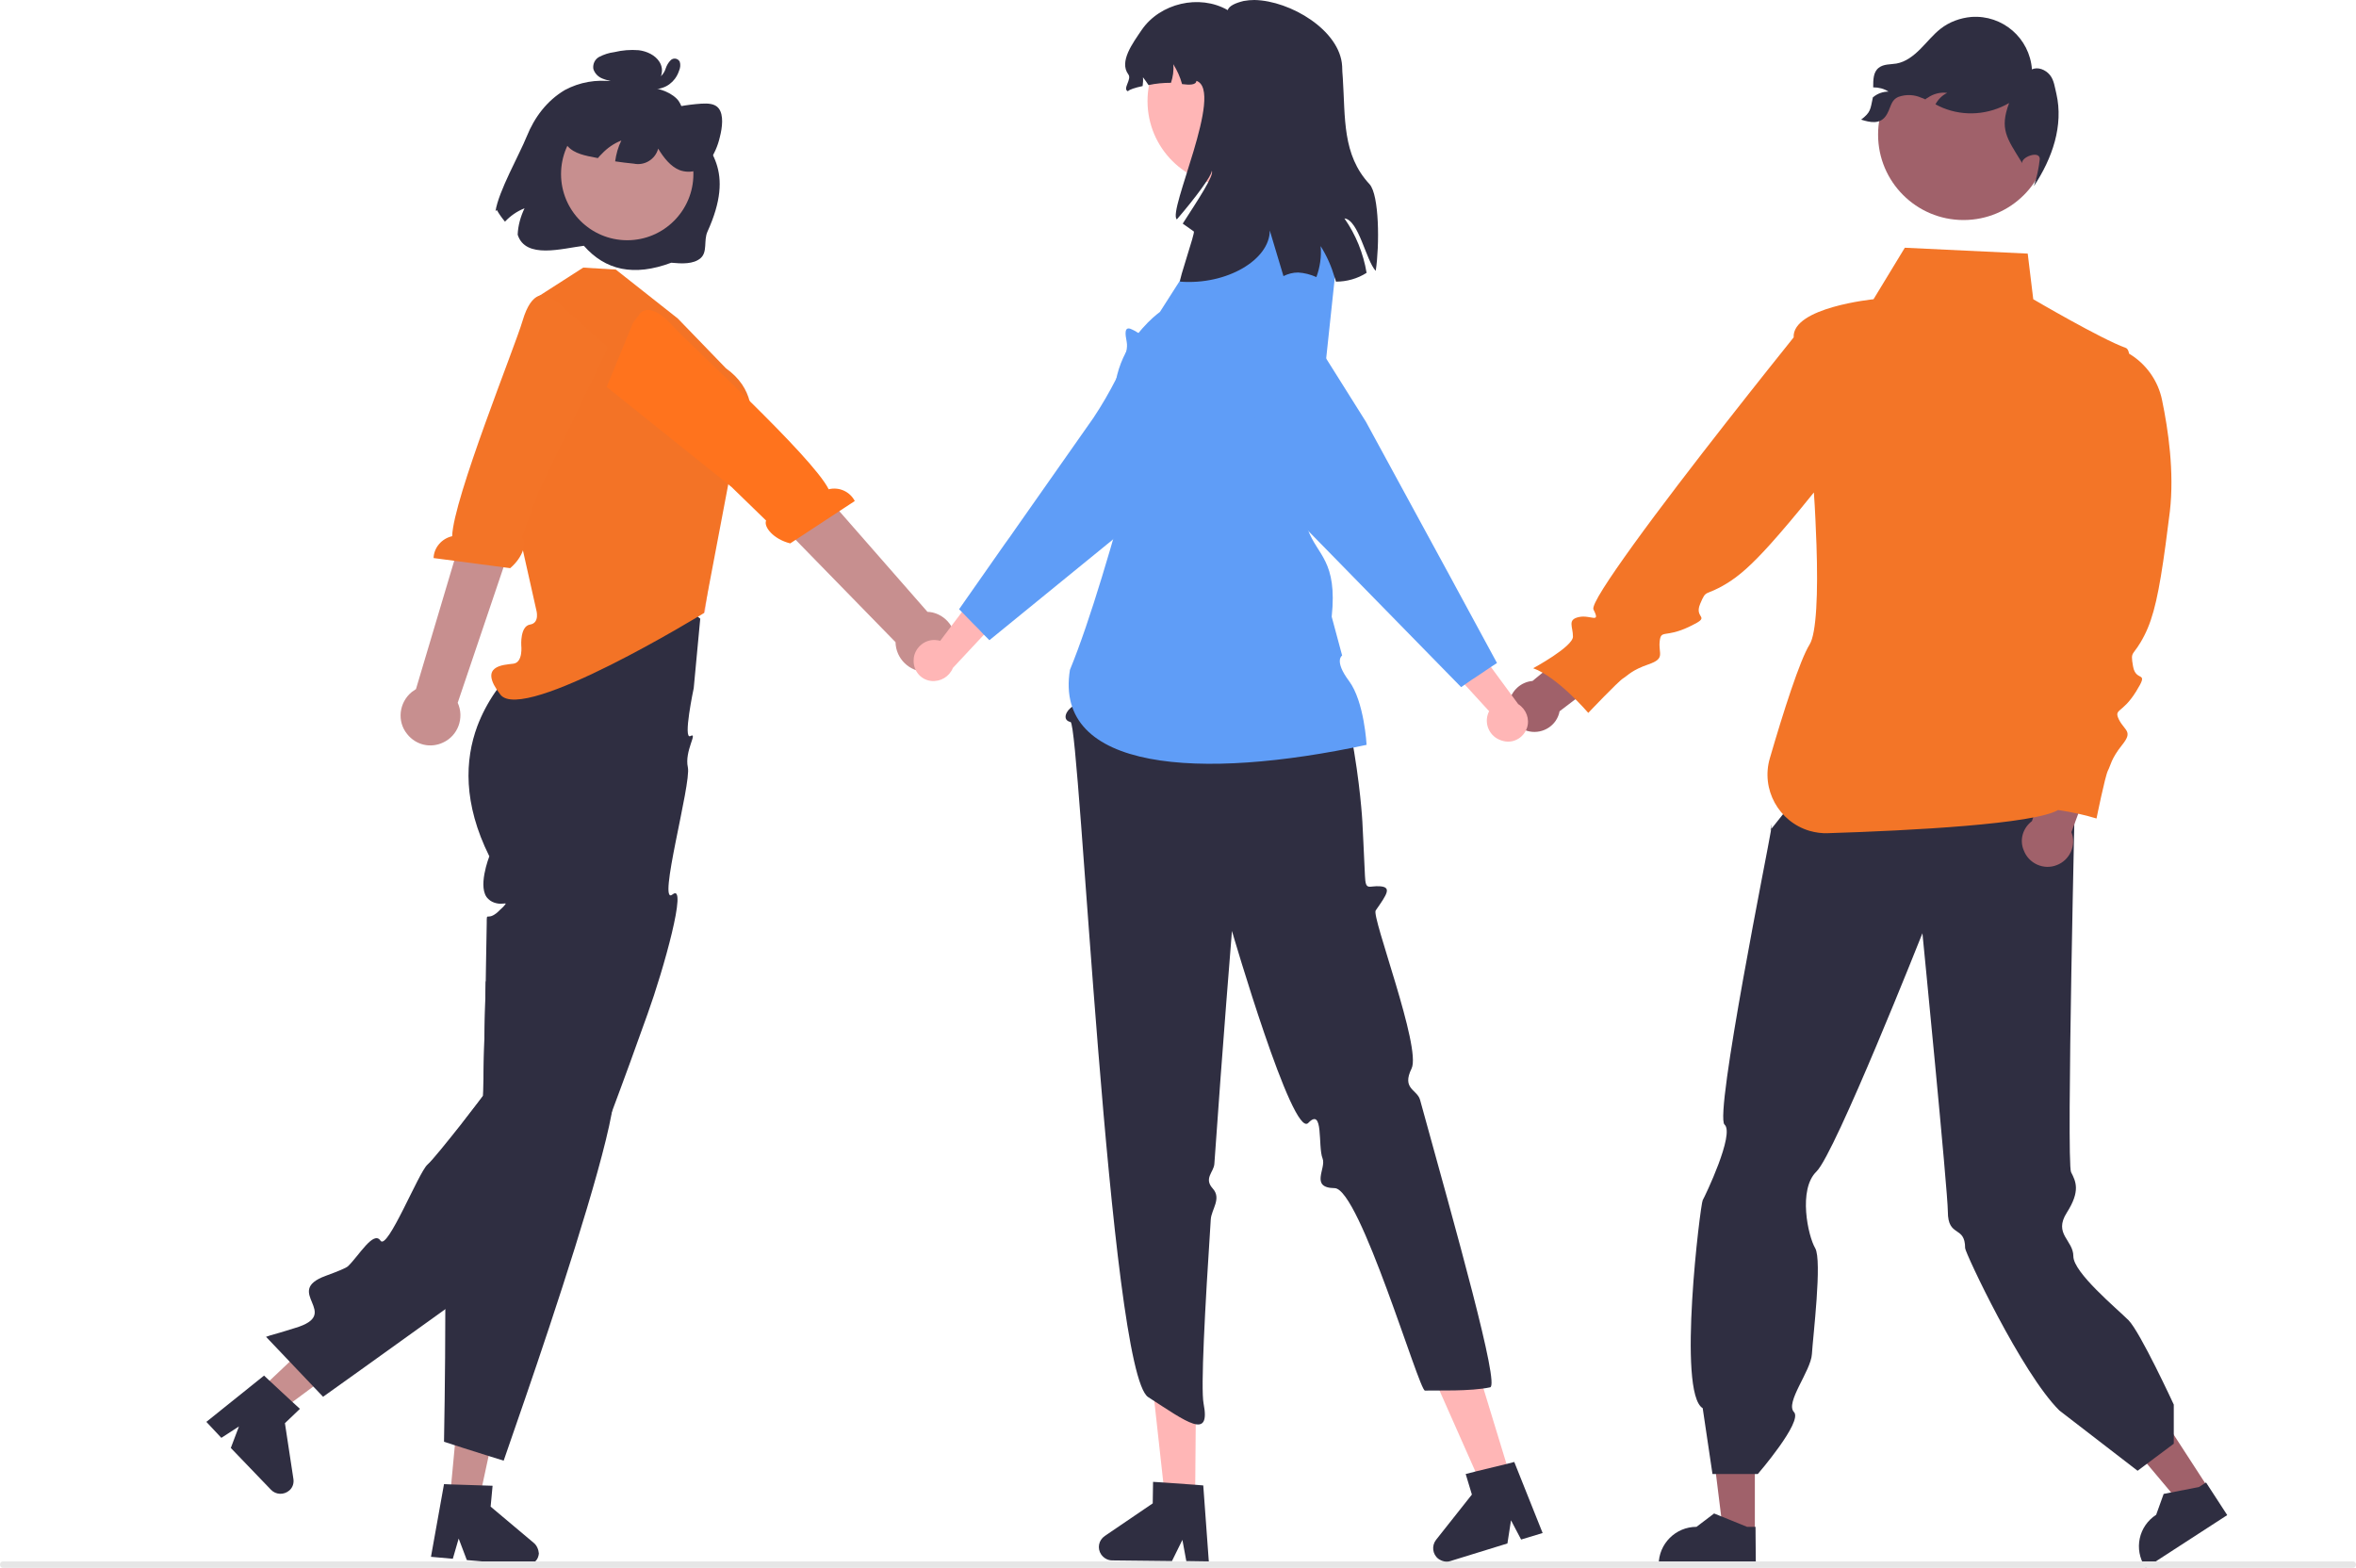 <?xml version="1.0" encoding="utf-8"?>
<!-- Generator: Adobe Illustrator 26.3.1, SVG Export Plug-In . SVG Version: 6.00 Build 0)  -->
<svg version="1.1" id="Layer_1" xmlns="http://www.w3.org/2000/svg" xmlns:xlink="http://www.w3.org/1999/xlink" x="0px" y="0px"
	 viewBox="0 0 722.7 481" style="enable-background:new 0 0 722.7 481;" xml:space="preserve">
<style type="text/css">
	.st0{fill:#A0616A;}
	.st1{fill:#2F2E41;}
	.st2{fill:#F37527;}
	.st3{fill:#C78F8F;}
	.st4{fill:#E6E6E6;}
	.st5{fill:#FFB6B6;}
	.st6{fill:#F37326;}
	.st7{fill:#F37427;}
	.st8{fill:#FF731D;}
	.st9{fill:#5F9DF7;}
</style>
<polygon class="st0" points="677.4,456.5 669.3,461.8 645.1,433 657.1,425.2 "/>
<path class="st1" d="M683.2,464.8l-25,16.2l-0.2-0.3c-3.5-5.4-2-12.5,3.4-16l0,0l2.3-6.4l10.8-2.1l2.2-1.4L683.2,464.8z"/>
<polygon class="st0" points="538.3,470.3 528.6,470.3 524,433 538.3,433 "/>
<path class="st1" d="M538.6,480.4l-29.8,0V480c0-6.4,5.2-11.6,11.6-11.6h0l5.4-4.1l10.1,4.1l2.6,0L538.6,480.4z"/>
<path class="st1" d="M638.5,241.9l-86.8,1.9l-8.6,10.8c0,0,0.7-3.8,0.1,0.4s-17.4,87.2-14.2,90s-6,22-6.7,23.2s-7.9,59.1,0,63.8
	l3,20.2h13.9c0,0,13.9-16.1,11.1-19s5.2-12.6,5.5-17.8s3.2-28.8,1-32.5s-5.3-18,0.4-23.5s32.5-73.1,32.5-73.1s7.8,79.2,7.8,85.4
	c0,8.1,5.3,4.1,5.3,11.2c0,1.4,17.3,38.3,28.9,49.8l24,18.5l11.1-8.3v-12c0,0-10.3-22.3-13.9-25.9S636,390.4,636,385.4
	s-6.2-6.8-2-13.4s2.8-9.5,1.3-12.4s1.3-120.4,1.3-120.4L638.5,241.9z"/>
<circle class="st0" cx="602.3" cy="41.3" r="26.2"/>
<path class="st0" d="M623.3,251.9l7.4-22.2l13.3,2.4l-8.6,23.2c1.6,4-0.5,8.6-4.5,10.1c-4,1.6-8.6-0.5-10.1-4.5
	C619.4,257.7,620.5,254,623.3,251.9L623.3,251.9z"/>
<path class="st0" d="M470.1,208.9l18.1-14.9l9.9,9.2l-19.7,15c-0.8,4.3-5,7-9.2,6.2s-7-5-6.2-9.2
	C463.7,211.8,466.6,209.2,470.1,208.9z"/>
<path class="st1" d="M570.9,36.7c2.8,0.9,5.6,1.4,7.4-0.9s1.4-5,4.1-6.1c2.3-0.8,4.8-0.7,7,0.3c0.4,0.1,0.8,0.3,1.2,0.5
	c0.2-0.2,0.4-0.4,0.7-0.5c1.7-1.2,3.9-1.8,6-1.5c-1.5,0.7-2.8,2-3.6,3.5c0.8,0.4,1.5,0.8,2.3,1.1c6.6,2.7,14.1,2.1,20.3-1.5
	c-3,8-0.7,10.8,3.8,18.1l0.2,0.4c-0.4-1.9,5.4-4.1,5.4-1.3c-0.3,2.8-0.9,5.6-1.8,8.3c5.7-8.6,9.1-18.6,6.9-28.3
	c-0.5-2-0.7-4.2-2-5.8c-1.3-1.6-3.7-2.6-5.5-1.7c-0.7-9.6-9-16.8-18.6-16.1c-3.4,0.3-6.7,1.5-9.4,3.6c-2.3,1.8-4.1,4.1-6.2,6.2
	c-2.1,2.1-4.5,4-7.4,4.5c-1.8,0.3-3.9,0.1-5.4,1.3c-1.7,1.3-1.7,3.7-1.7,6c1.7,0,3.3,0.4,4.7,1.3c-1.7,0-3.4,0.6-4.7,1.7
	c0,0-0.1,0-0.1,0.1C573.7,33.6,573.9,34.4,570.9,36.7z"/>
<path class="st2" d="M663.2,122.7c-1.2-5.9-4.9-11.1-10.1-14.2c-0.2-1-0.5-1.6-1.1-1.8c-7.5-2.7-28.3-14.9-28.3-14.9l-1.7-14
	l-37.7-1.8l-9.6,15.8c0,0-25,2.5-24.5,11.7c-6,7.5-33,41.2-49.1,63.5c-7.7,10.7-13,18.7-12.3,20c2.3,4.5-0.9,1.5-4.5,2.3
	c-3.6,0.8-1.8,2.9-1.8,6s-12.2,9.7-12.2,9.7c7.5,2.7,16.9,13.7,16.9,13.7s9.1-9.6,10.7-10.6s2.6-2.5,7.8-4.3c5.2-1.8,3-3.2,3.4-7
	c0.4-3.8,1.6-1,9-4.5s1.4-2.2,3.4-7c2-4.8,1.4-2.2,8-6.2c4-2.4,7.9-5.9,13.4-12c3.6-4,8-9.2,13.4-15.9c0,0,0.1-0.1,0.1-0.1
	c0.4,5.5,0.6,10.9,0.8,16.1c0.5,14.7,0,27.1-2.1,30.5c-3,4.8-8.1,20.8-12.2,34.9c-2.8,9.5,2.7,19.5,12.2,22.3
	c1.8,0.5,3.7,0.8,5.7,0.7c25.6-0.8,63.2-2.8,70.5-7.1c4,0.6,7.9,1.4,11.8,2.6c0,0,2.6-12.9,3.5-14.7c0.9-1.7,0.9-3.5,4.3-7.8
	c3.5-4.3,0.9-4.3-0.9-7.8c-1.7-3.5,0.9-1.7,5.2-8.6c4.3-6.9,0-2.6-0.9-7.8c-0.9-5.2,0-2.6,3.5-9.5c2.9-5.7,4.5-13.2,6.5-27.9
	c0.4-3,0.8-6.4,1.3-10.1C667,144.8,665.1,131.8,663.2,122.7z"/>
<polygon class="st3" points="79.6,426.5 85.8,433 114.4,411.8 105.3,402.2 "/>
<path class="st1" d="M89.7,430.1l-7-6.5l-1.7-1.6l-17.7,14.2l4.6,4.9l5.4-3.5l-2.5,6.6L83.1,457c1.5,1.6,4,1.7,5.7,0.2
	c1-0.9,1.4-2.2,1.2-3.5l-2.6-17.1l4.6-4.4L89.7,430.1z"/>
<path class="st1" d="M214.8,189.8l-2,21.3c0,0-3.4,16-1,14.7s-1.9,4.6-0.8,9.6s-9.5,42.9-4.7,39s-2.8,23.2-7.6,36.5
	c-1.5,4.1-3,8.3-4.5,12.5c-0.3,0.8-0.6,1.7-0.9,2.5c-2,5.4-3.9,10.7-5.8,15.7c-0.3,0.7-0.5,1.4-0.8,2.1c0,0,0,0,0,0
	c-6.2,16.4-11.6,29.2-13.7,31.4c-1.1,1.1-18.7,13.8-36.5,26.6c-18.6,13.4-37.4,26.8-37.4,26.8l-17.5-18.4c0,0,0.4-0.1,1.2-0.4
	c1.5-0.4,4.2-1.2,7.7-2.3c14.8-4.4-4-11.1,9.4-16c3.8-1.4,6.3-2.4,6.9-3c3.3-3.2,7.8-11,9.9-7.8s11.7-20.9,14.4-23.3
	c1.5-1.3,6.3-7.3,10.5-12.6c3.6-4.6,6.6-8.6,6.6-8.6s0.1-2.2,0.1-5.6c0.1-5.1,0.3-13,0.5-20.9c0,0,0,0,0,0c0.1-3,0.1-6,0.2-8.8
	c0-2.2,0.1-4.3,0.1-6.2c0.1-5.8,0.2-10.3,0.2-11.4c0-3.6,0-0.8,2.9-3c0.4-0.3,0.8-0.7,1.2-1.1c0.6-0.5,1.2-1.1,1.7-1.8
	c0.2-0.4-1.1,0.2-2.8-0.2c-0.9-0.2-1.8-0.6-2.5-1.3c-3.6-3.2,0.3-13.1,0.3-13.1c-8.1-16.3-7.5-29.6-3.7-39.9
	c2.8-7.4,7.4-14,13.2-19.3c2.2-2.1,4.6-4,7.2-5.7l0.2-1.3l2.8-14.9c1.5-0.8,3-1.5,4.5-2.1c4.9-1.8,10.1-2.3,15.3-1.5
	c5.1,0.7,10,2.3,14.6,4.7C208.1,184.8,211.6,187.1,214.8,189.8z"/>
<polygon class="st3" points="138,459.7 146.9,460.5 154.4,425.7 141.3,424.5 "/>
<path class="st1" d="M163.7,473.3l-13.2-11.1l0.6-6.4l-3.1-0.1l-9.5-0.3h0l-2.3-0.1l-4,22.3l6.7,0.6l1.8-6.2l2.5,6.6l3.5,0.3
	l14.2,1.3c0.1,0,0.2,0,0.4,0c1.1,0,2.2-0.5,3-1.3c0.6-0.6,0.9-1.4,1-2.3C165.2,475.4,164.7,474.1,163.7,473.3z"/>
<path class="st1" d="M187.6,341.7c-3.4,18.5-17.7,61.7-26.4,87c-4,11.6-6.7,19.4-6.7,19.4l-4.5-1.4h0l-7.6-2.4l-2.8-0.9h0l-3.4-1.1
	c0,0,0.4-20.7,0.4-40.6c0-8.4,0-16.6-0.2-23.1c-0.2-7.1-0.5-12.2-1-13.2c-2.1-4.1,1.4-4.6,5.1-5.6c3.7-1,0.8-2.6-0.6-6
	c-1-2.2,1-5.2,2.3-6.9c0.4-0.5,0.8-0.9,1.2-1.4c0,0-0.7-0.2-1.8-0.6c3.6-4.6,6.6-8.6,6.6-8.6s0.1-2.2,0.1-5.6
	c0.1-5.1,0.3-13,0.5-20.9c0,0,0,0,0,0c0.1-3,0.1-6,0.2-8.8c5.7,4.4,11.3,8.7,16.3,12.7c0,0,0,0,0,0c12.1,9.6,21.2,17.2,22.5,19.7
	C188.5,334.5,188.3,337.4,187.6,341.7z"/>
<path class="st4" d="M721.7,481H1c-0.6,0-1-0.4-1-1s0.4-1,1-1h720.7c0.6,0,1,0.4,1,1S722.3,481,721.7,481z"/>
<polygon class="st5" points="164.9,153.8 166.8,171.2 165.7,194 216.2,188 220.9,153.8 214.9,153.9 "/>
<path class="st6" d="M207.9,97.7l-19-15l0,0l-10-0.6l-14.8,9.5l-3.6,18.5l-8.6,20.8l12.6,56.2c0,0,1.2,4-1.9,4.5s-2.7,6.4-2.7,6.4
	s0.6,5.2-2.4,5.6s-11,0.5-4,9.5s62.4-25,62.4-25l8-42.2c0,0,15.6-20.9-1.2-32.9L207.9,97.7z"/>
<path class="st3" d="M124.9,225.2c-3.2-3.9-2.5-9.7,1.4-12.9c0.4-0.3,0.9-0.6,1.3-0.9l23.9-80.2l14.9,7.5l-26,76.9
	c2.1,4.6,0.1,10.1-4.5,12.2C132.1,229.6,127.6,228.6,124.9,225.2L124.9,225.2z"/>
<path class="st7" d="M167.5,90.8c0,0-4.3-2.3-7.2,7.6c-2.3,7.9-21.3,54.7-21.6,66.1c-3.2,0.7-5.6,3.5-5.7,6.7l23.5,3.1
	c4.1-3.5,5.2-8.1,3.6-9.5l5.1-13.9l21.3-44.3l-15.8-14.2L167.5,90.8z"/>
<path class="st3" d="M292.9,198.9c1.1-4.9-1.9-9.8-6.8-11c-0.5-0.1-1.1-0.2-1.6-0.2L229.6,125L218,138.9l56.7,58.1
	c0.1,5.1,4.3,9.1,9.3,9.1C288.3,206,292,203,292.9,198.9L292.9,198.9z"/>
<path class="st8" d="M196.4,96.1c0,0,2.9-3.9,9.8,3.7c5.5,6.1,42.9,40.1,48,50.3c3.2-0.8,6.5,0.7,8,3.6l-19.8,13
	c-5.2-1.3-8.2-5.1-7.4-7l-10.6-10.3l-38.3-30.7l8.1-19.7L196.4,96.1z"/>
<path class="st5" d="M460.4,227.1c-3.3-1.1-5.1-4.7-4-8c0.1-0.3,0.2-0.6,0.4-0.9l-15.1-16.5l5.7-10.6l18.3,24.9
	c2.5,1.6,3.6,4.6,2.7,7.3c-1.1,3.2-4.5,5-7.7,3.9l0,0l0,0C460.5,227.2,460.4,227.1,460.4,227.1z"/>
<path class="st9" d="M363.3,101.5c-0.5,2.3-0.6,4.7-0.2,7.1c0.1,0.7,0.2,1.3,0.4,2c0.7,2.4,1.3,4.7,1.9,6.7c0.4,1.3,0.7,2.4,1.1,3.5
	c2.1,6.4,3.7,10,4.8,10.8c0.6,0.4,1.1,0.7,1.7,1c2.8,1.7,4.8,2.9,3.4,6.1c-0.2,0.4-0.4,0.9-0.7,1.3c-0.4,0.7-0.9,1.3-1.5,2
	c-0.3,0.4-0.6,0.7-0.8,1.1c-0.3,0.5-0.5,0.9-0.3,1.3c0.2,0.5,0.9,0.7,2.2,0.8c0.2,0,0.5,0,0.7,0c0.1,0,0.2,0,0.3,0
	c0.2,0,0.4,0,0.6,0c1.7,0,3.8,0.8,6.1,2.2c6.8,4,14.9,12,15,12.1l50.2,51.3l1-0.7l2.3-1.6l0.8-0.5l0.9-0.6l4-2.7l2-1.3l-12.9-23.8
	l-1.4-2.6l-1.2-2.2l-24.7-45.4l-9.8-15.6l-2.2-3.5l-9.3-14.8c-5.5-8.8-17.2-11.5-26-5.9c0,0,0,0,0,0c-0.1,0.1-0.3,0.2-0.4,0.3
	C367.2,92.5,364.4,96.7,363.3,101.5z"/>
<polygon class="st5" points="366.6,460 357.4,459.9 353.4,423.6 366.9,423.7 "/>
<path class="st1" d="M369.1,455.7l-2.4-0.2l-9.8-0.7l-3.2-0.2l-0.1,6.6l-14.7,10c-1.9,1.3-2.4,3.8-1.1,5.7c0.8,1.1,2,1.8,3.4,1.8
	l18.3,0.2l3.2-6.5l1.2,6.5l6.9,0.1L369.1,455.7z"/>
<polygon class="st5" points="463.4,453.3 454.6,456 439.8,422.6 452.8,418.6 "/>
<path class="st1" d="M464.5,448.5l-2.3,0.6l-9.5,2.3l-3.1,0.8l1.9,6.3l-11,13.9c-1.4,1.8-1.1,4.4,0.7,5.8c1.1,0.8,2.5,1.1,3.7,0.7
	l17.5-5.4l1.1-7.1l3.1,5.9l6.6-2L464.5,448.5z"/>
<path class="st1" d="M348.1,154.9l-17.5,51L330,210c-4.4,4.2,1.1,5.6-0.9,6.7s-3.5,4.2-0.7,4.8s11.9,199.4,23.8,207.1
	s19.2,13.3,17,2c-0.9-4.6,0.4-29,2.2-56.5c0.2-3.1,3.4-6.4,0.6-9.5s0.3-5,0.5-7.5c2.5-36,5.4-71.5,5.4-71.5s18.6,63.9,23.4,58.9
	s2.9,7.2,4.4,10.9c1.2,3-4,9,3.7,9.1s25.9,62.2,27.7,62.1c3.6-0.1,13.9,0.3,20-1c3-0.6-10.3-47.6-21.5-88.2
	c-0.9-3.2-5.7-3.3-2.6-9.6s-12.4-46.7-11-48.5c3.5-5,4.9-7.1,1.4-7.4s-4.5,1.6-4.7-3.2s-0.8-16.7-0.8-16.7s-2.5-46.9-20.2-72.9
	l-1.5-15.4L348.1,154.9z"/>
<path class="st9" d="M392,57.6l-23.3,3.3l-1.4,16.8l-11.5,18c0,0-25.5,18-7.7,46.3c-6.8,24.4-13.5,47.9-19.9,63.5
	c-5,31,39.8,34,91,23c0,0-0.7-13.3-5.4-19.6s-2.1-7.8-2.1-7.8l-3.2-11.9c1.8-17.2-4.4-18.8-7.3-26.7L410,80L392,57.6z"/>
<path class="st5" d="M280.3,201.8c0.5-3.4,3.7-5.9,7.1-5.4c0.3,0,0.7,0.1,1,0.2l13.5-17.9l11.5,3.6l-21.1,22.6
	c-1.1,2.7-3.8,4.3-6.7,4c-3.4-0.4-5.7-3.5-5.3-6.9l0,0C280.3,201.9,280.3,201.8,280.3,201.8z"/>
<path class="st9" d="M400,90.2c-0.3-0.4-0.7-0.8-1.1-1.2c-5.4-5.6-13.7-7.3-20.8-4.2c-0.3,0.1-0.7,0.3-1,0.5
	c-12,5.9-18.4,9.8-19.2,11.6c-0.3,0.6-0.5,1.2-0.7,1.8c-0.2,0.6-0.4,1.1-0.6,1.6c-0.9,2.1-2,3.5-4.7,2.9c-0.9-0.2-1.8-0.6-2.6-1
	c-0.4-0.2-0.7-0.4-1-0.6c-1.2-0.6-2-1.1-2.6-0.7c-0.5,0.4-0.6,1.4-0.1,3.9c0.2,1,0.1,2-0.1,3c-0.7,2.9-1.7,5.7-3.1,8.4
	c-2.1,4.1-4.4,8.1-7,12l-23.8,33.9l-1.6,2.3l-1.8,2.5l-14,20l0.8,0.8l3.5,3.6l0.8,0.8l0.7,0.7l1.8,1.9l1.7,1.7l37.9-30.9l4.2-3.5
	l7.6-6.2l15.5-12.6l29.4-27.2c3.7-3.4,5.9-8.3,6-13.4c0-0.2,0-0.3,0-0.5C404.3,97.8,402.8,93.6,400,90.2z"/>
<circle class="st5" cx="378" cy="31" r="26"/>
<path class="st1" d="M412.4,67c3.5,5,5.8,10.7,6.8,16.7c-2.8,1.8-6.1,2.7-9.4,2.7c-0.1-0.4-0.2-0.9-0.4-1.3c-1-3.4-2.4-6.6-4.3-9.6
	c0.3,3.2-0.2,6.5-1.3,9.5c-1.8-0.8-3.7-1.3-5.6-1.4c-1.6,0-3.1,0.4-4.5,1.1c-1.6-5.4-3.1-10.4-4.2-14c0,9-13.2,16.8-27.5,15.7
	c-0.5-0.3,4.7-15.1,4.2-15.4c-1.1-0.8-2.3-1.6-3.4-2.4c4.7-7.3,9.8-15,8.9-16.2c0.1,1.4-5.1,8.4-10.7,14.9
	C358,65,375.7,27.8,367,24.8c-0.1,1.3-2.1,1.3-4.4,1c-0.6-2.2-1.5-4.2-2.7-6.1c0.2,1.9-0.1,3.9-0.7,5.7c-2.3,0-4.6,0.2-6.9,0.7
	c-0.5-0.8-1.1-1.6-1.7-2.4c0.1,0.9,0,1.8-0.1,2.7c-2.3,0.5-4.2,1.1-4.5,1.6c-1.8-0.7,1.3-3.7,0.1-5.2c-2.9-3.9,1.4-9.6,4.1-13.6
	c5.6-8.2,17.7-11.1,26.4-6.1c0.4-1.3,2.4-2.2,4.9-2.8c1.1-0.2,2.2-0.3,3.3-0.3c11,0.2,26.3,9.3,26.9,20.3c0,1.1,0.1,2.3,0.2,3.6
	c0.8,12.3-0.2,23.6,8.2,32.6c3,3.3,3.1,18.7,1.9,26.6C419,79.9,416.8,67.5,412.4,67z"/>
<path class="st1" d="M161.6,41.8c-2.3,5.7-8.7,16.9-9.6,23l0.4-0.4c0.7,1.3,1.6,2.5,2.5,3.6c1.7-1.8,3.7-3.2,6-4.1
	c-1.2,2.5-2,5.3-2.1,8.1c2.4,7.6,13.7,4.2,20.3,3.4c6.6,7.5,15.3,9.5,26.8,5.2c3.2,0.3,6.8,0.5,9-1.4s0.9-5.4,2.1-8.1
	c8.6-18.9,0.7-25.7-6.1-34.3c-1.5-1.9-1.5-4.7-3.3-6.5c-2.5-2.5-6.3-3.3-9.9-3.9c1.9,0.1,3.7-0.8,4.7-2.3c0.9-1.6,0.9-3.5-0.1-5.1
	c-1.3-2.1-3.9-3.3-6.4-3.6c-2.5-0.2-5,0-7.5,0.6c-1.6,0.2-3.1,0.7-4.5,1.4c-1.4,0.7-2.1,2.2-1.9,3.7c0.4,1.4,1.5,2.5,2.8,3
	c1,0.4,2.1,0.7,3.2,0.9c-5.1-0.7-10.2,0.2-14.7,2.6C167.7,30.9,163.9,36.1,161.6,41.8z"/>
<circle class="st3" cx="192.4" cy="53.4" r="20.3"/>
<path class="st1" d="M172.8,42.5c1.2,3.6,4.5,4.7,7.6,5.4c1,0.2,2,0.4,3,0.6c0.4-0.5,0.8-0.9,1.2-1.3c1.7-1.8,3.7-3.2,6-4.1
	c-1,2-1.6,4.2-1.9,6.4c1.9,0.3,3.8,0.5,5.7,0.7c3.3,0.7,6.6-1.3,7.5-4.6c1.7,2.8,3.8,5.5,6.6,6.6c3.3,1.2,7,0.1,9-2.7
	c1.6-2.2,2.7-4.8,3.3-7.4c0.8-3.1,1.2-6.8-0.3-8.8c-1.2-1.6-3.4-1.6-5.4-1.5c-4.4,0.3-8.7,1.1-12.9,2.3l-0.4,0.8
	c0.7-4.4-0.8-8.6-3.8-10c-2-1-4.3-0.8-6.6-0.6c-3,0.1-5.9,0.7-8.7,1.7c-3.2,1.2-5.9,3.4-7.8,6.3C172.8,35.2,171.8,39.4,172.8,42.5z"
	/>
<path class="st1" d="M201.8,23.5c-0.2-0.1,0.3,0,0.1,0c0.1,0,0.2,0,0.3,0c0,0,0.2-0.1,0.1,0c0.3-0.1,0.6-0.3,0.8-0.5
	c0.5-0.6,0.9-1.3,1.1-2c0.3-0.9,0.8-1.8,1.5-2.5c0.7-0.7,1.8-0.7,2.5,0c0.1,0.1,0.2,0.3,0.3,0.4c0.3,0.9,0.2,1.9-0.2,2.8
	c-0.3,0.9-0.7,1.7-1.3,2.5c-0.9,1.2-2.2,2.2-3.7,2.7c-1.7,0.6-3.5,0.7-5.2,0.1c-0.6-0.3-1-1-0.7-1.7c0.1-0.3,0.3-0.5,0.6-0.7
	l2.9-1.2c0.6-0.3,1.4,0,1.7,0.6c0.3,0.6,0,1.4-0.6,1.7l0,0l0,0l-2.9,1.2l-0.1-2.3c0.4,0.1,0.7,0.2,1.1,0.2c0.4,0,0.8,0,1.2-0.1
	c0.4,0,0.7-0.1,1.1-0.3c0.2-0.1,0.5-0.2,0.7-0.3c0.1,0,0.2-0.1,0.2-0.1c0,0,0.3-0.2,0.2-0.1c0.4-0.2,0.7-0.5,1-0.8
	c0.1-0.1,0.2-0.2,0.3-0.3c0.2-0.2,0.3-0.4,0.5-0.6c0.3-0.5,0.5-1,0.7-1.5c0.1-0.2,0.1-0.4,0.2-0.7c0-0.1,0-0.2,0.1-0.4
	c0.1-0.3,0,0.2,0.1,0.3l0.5,0.4c0.2,0.1,0.4,0,0.6-0.1c0.1-0.1,0-0.1,0,0c-0.1,0.1-0.2,0.3-0.3,0.4c-0.2,0.4-0.4,0.7-0.5,1.1
	c-0.3,0.8-0.7,1.5-1.2,2.2c-1,1.5-2.7,2.1-4.4,1.7c-0.6-0.3-1-1-0.7-1.6C200.4,23.6,201.1,23.3,201.8,23.5z"/>
</svg>
